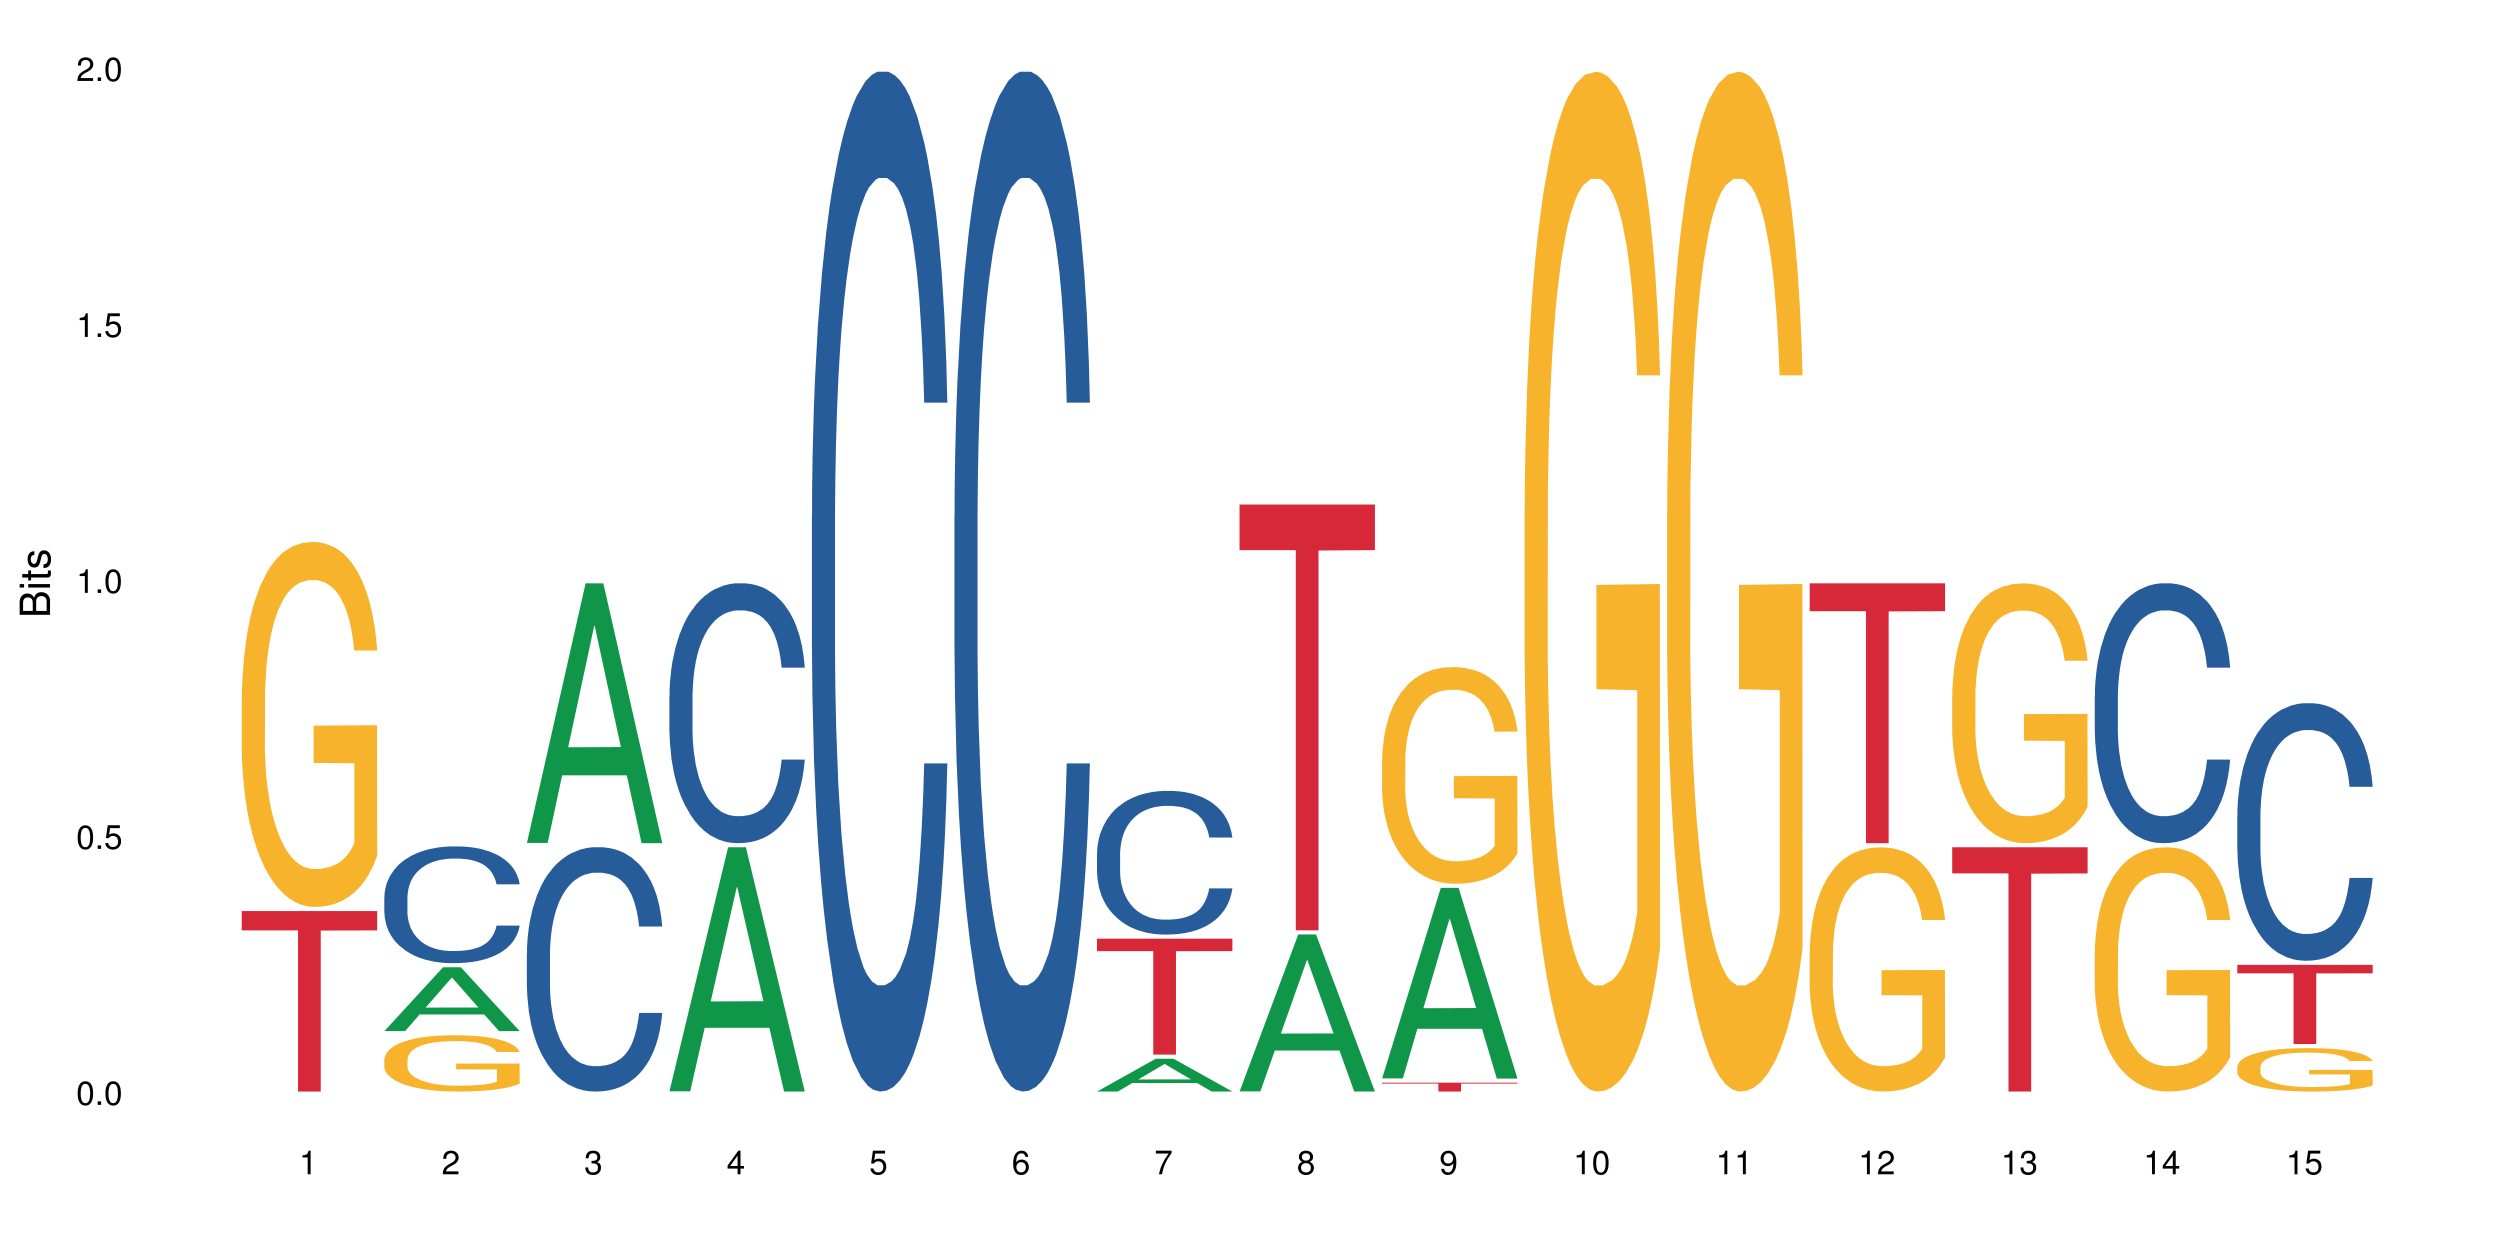 <?xml version="1.0" encoding="UTF-8"?>
<svg xmlns="http://www.w3.org/2000/svg" xmlns:xlink="http://www.w3.org/1999/xlink" width="720pt" height="360pt" viewBox="0 0 720 360" version="1.1">
<defs>
<g>
<symbol overflow="visible" id="glyph0-0">
<path style="stroke:none;" d=""/>
</symbol>
<symbol overflow="visible" id="glyph0-1">
<path style="stroke:none;" d="M 2.641 -6.797 C 2 -6.797 1.422 -6.531 1.078 -6.047 C 0.641 -5.453 0.406 -4.547 0.406 -3.297 C 0.406 -1 1.188 0.219 2.641 0.219 C 4.078 0.219 4.859 -1 4.859 -3.234 C 4.859 -4.562 4.656 -5.438 4.203 -6.047 C 3.844 -6.531 3.281 -6.797 2.641 -6.797 Z M 2.641 -6.047 C 3.547 -6.047 4 -5.125 4 -3.312 C 4 -1.375 3.562 -0.484 2.625 -0.484 C 1.734 -0.484 1.281 -1.422 1.281 -3.281 C 1.281 -5.141 1.734 -6.047 2.641 -6.047 Z M 2.641 -6.047 "/>
</symbol>
<symbol overflow="visible" id="glyph0-2">
<path style="stroke:none;" d="M 1.828 -1 L 0.828 -1 L 0.828 0 L 1.828 0 Z M 1.828 -1 "/>
</symbol>
<symbol overflow="visible" id="glyph0-3">
<path style="stroke:none;" d="M 4.562 -6.797 L 1.062 -6.797 L 0.547 -3.094 L 1.328 -3.094 C 1.719 -3.562 2.047 -3.734 2.578 -3.734 C 3.484 -3.734 4.062 -3.109 4.062 -2.094 C 4.062 -1.125 3.484 -0.531 2.578 -0.531 C 1.828 -0.531 1.375 -0.906 1.188 -1.672 L 0.328 -1.672 C 0.453 -1.109 0.547 -0.844 0.75 -0.594 C 1.125 -0.078 1.828 0.219 2.594 0.219 C 3.969 0.219 4.922 -0.781 4.922 -2.219 C 4.922 -3.562 4.031 -4.484 2.719 -4.484 C 2.25 -4.484 1.859 -4.359 1.469 -4.062 L 1.734 -5.969 L 4.562 -5.969 Z M 4.562 -6.797 "/>
</symbol>
<symbol overflow="visible" id="glyph0-4">
<path style="stroke:none;" d="M 2.484 -4.844 L 2.484 0 L 3.328 0 L 3.328 -6.797 L 2.766 -6.797 C 2.469 -5.75 2.281 -5.609 0.984 -5.453 L 0.984 -4.844 Z M 2.484 -4.844 "/>
</symbol>
<symbol overflow="visible" id="glyph0-5">
<path style="stroke:none;" d="M 4.859 -0.828 L 1.281 -0.828 C 1.359 -1.391 1.672 -1.75 2.5 -2.234 L 3.469 -2.75 C 4.406 -3.266 4.906 -3.969 4.906 -4.812 C 4.906 -5.375 4.672 -5.906 4.266 -6.266 C 3.859 -6.625 3.375 -6.797 2.719 -6.797 C 1.859 -6.797 1.219 -6.5 0.844 -5.922 C 0.609 -5.562 0.5 -5.125 0.484 -4.438 L 1.328 -4.438 C 1.359 -4.906 1.406 -5.188 1.531 -5.406 C 1.75 -5.812 2.188 -6.062 2.703 -6.062 C 3.469 -6.062 4.031 -5.516 4.031 -4.781 C 4.031 -4.25 3.719 -3.797 3.125 -3.438 L 2.234 -2.938 C 0.812 -2.141 0.406 -1.5 0.328 0 L 4.859 0 Z M 4.859 -0.828 "/>
</symbol>
<symbol overflow="visible" id="glyph0-6">
<path style="stroke:none;" d="M 2.125 -3.125 L 2.578 -3.125 C 3.516 -3.125 3.984 -2.703 3.984 -1.891 C 3.984 -1.031 3.469 -0.531 2.578 -0.531 C 1.656 -0.531 1.203 -0.984 1.156 -1.969 L 0.312 -1.969 C 0.344 -1.422 0.438 -1.078 0.609 -0.766 C 0.953 -0.109 1.625 0.219 2.547 0.219 C 3.953 0.219 4.859 -0.609 4.859 -1.906 C 4.859 -2.766 4.516 -3.25 3.703 -3.516 C 4.344 -3.766 4.656 -4.25 4.656 -4.938 C 4.656 -6.109 3.875 -6.797 2.578 -6.797 C 1.203 -6.797 0.484 -6.047 0.453 -4.609 L 1.297 -4.609 C 1.312 -5.016 1.344 -5.25 1.453 -5.453 C 1.641 -5.828 2.062 -6.062 2.594 -6.062 C 3.344 -6.062 3.797 -5.625 3.797 -4.906 C 3.797 -4.422 3.609 -4.141 3.25 -3.984 C 3.016 -3.891 2.719 -3.844 2.125 -3.844 Z M 2.125 -3.125 "/>
</symbol>
<symbol overflow="visible" id="glyph0-7">
<path style="stroke:none;" d="M 3.141 -1.625 L 3.141 0 L 3.984 0 L 3.984 -1.625 L 4.984 -1.625 L 4.984 -2.391 L 3.984 -2.391 L 3.984 -6.797 L 3.359 -6.797 L 0.266 -2.516 L 0.266 -1.625 Z M 3.141 -2.391 L 1 -2.391 L 3.141 -5.359 Z M 3.141 -2.391 "/>
</symbol>
<symbol overflow="visible" id="glyph0-8">
<path style="stroke:none;" d="M 4.781 -5.031 C 4.609 -6.141 3.891 -6.797 2.844 -6.797 C 2.094 -6.797 1.422 -6.438 1.031 -5.828 C 0.609 -5.172 0.406 -4.344 0.406 -3.094 C 0.406 -1.953 0.578 -1.234 0.984 -0.625 C 1.359 -0.078 1.953 0.219 2.703 0.219 C 3.984 0.219 4.922 -0.734 4.922 -2.078 C 4.922 -3.344 4.062 -4.234 2.844 -4.234 C 2.172 -4.234 1.641 -3.969 1.281 -3.469 C 1.281 -5.125 1.828 -6.047 2.797 -6.047 C 3.391 -6.047 3.797 -5.672 3.938 -5.031 Z M 2.734 -3.484 C 3.547 -3.484 4.062 -2.922 4.062 -2 C 4.062 -1.156 3.484 -0.531 2.703 -0.531 C 1.922 -0.531 1.328 -1.188 1.328 -2.047 C 1.328 -2.891 1.906 -3.484 2.734 -3.484 Z M 2.734 -3.484 "/>
</symbol>
<symbol overflow="visible" id="glyph0-9">
<path style="stroke:none;" d="M 4.984 -6.797 L 0.438 -6.797 L 0.438 -5.969 L 4.109 -5.969 C 2.5 -3.656 1.828 -2.234 1.328 0 L 2.219 0 C 2.594 -2.172 3.453 -4.047 4.984 -6.094 Z M 4.984 -6.797 "/>
</symbol>
<symbol overflow="visible" id="glyph0-10">
<path style="stroke:none;" d="M 3.75 -3.578 C 4.453 -4 4.688 -4.344 4.688 -4.984 C 4.688 -6.047 3.844 -6.797 2.641 -6.797 C 1.438 -6.797 0.594 -6.047 0.594 -4.984 C 0.594 -4.359 0.828 -4.016 1.516 -3.578 C 0.734 -3.203 0.359 -2.641 0.359 -1.891 C 0.359 -0.641 1.297 0.219 2.641 0.219 C 3.984 0.219 4.922 -0.641 4.922 -1.875 C 4.922 -2.641 4.531 -3.203 3.75 -3.578 Z M 2.641 -6.047 C 3.359 -6.047 3.812 -5.625 3.812 -4.969 C 3.812 -4.344 3.344 -3.922 2.641 -3.922 C 1.922 -3.922 1.453 -4.344 1.453 -4.984 C 1.453 -5.625 1.922 -6.047 2.641 -6.047 Z M 2.641 -3.203 C 3.484 -3.203 4.062 -2.672 4.062 -1.875 C 4.062 -1.062 3.484 -0.531 2.625 -0.531 C 1.797 -0.531 1.219 -1.078 1.219 -1.875 C 1.219 -2.672 1.797 -3.203 2.641 -3.203 Z M 2.641 -3.203 "/>
</symbol>
<symbol overflow="visible" id="glyph0-11">
<path style="stroke:none;" d="M 0.516 -1.547 C 0.672 -0.438 1.406 0.219 2.438 0.219 C 3.188 0.219 3.859 -0.141 4.266 -0.75 C 4.688 -1.406 4.891 -2.25 4.891 -3.484 C 4.891 -4.625 4.703 -5.359 4.312 -5.953 C 3.938 -6.5 3.344 -6.797 2.594 -6.797 C 1.297 -6.797 0.359 -5.844 0.359 -4.516 C 0.359 -3.25 1.234 -2.344 2.453 -2.344 C 3.094 -2.344 3.562 -2.578 4.016 -3.109 C 4 -1.453 3.469 -0.531 2.5 -0.531 C 1.906 -0.531 1.484 -0.906 1.359 -1.547 Z M 2.578 -6.062 C 3.375 -6.062 3.969 -5.406 3.969 -4.531 C 3.969 -3.688 3.375 -3.094 2.547 -3.094 C 1.734 -3.094 1.234 -3.672 1.234 -4.578 C 1.234 -5.438 1.797 -6.062 2.578 -6.062 Z M 2.578 -6.062 "/>
</symbol>
<symbol overflow="visible" id="glyph1-0">
<path style="stroke:none;" d=""/>
</symbol>
<symbol overflow="visible" id="glyph1-1">
<path style="stroke:none;" d="M 0 -0.953 L 0 -4.891 C 0 -5.719 -0.234 -6.344 -0.734 -6.797 C -1.188 -7.234 -1.812 -7.469 -2.5 -7.469 C -3.547 -7.469 -4.188 -7 -4.625 -5.875 C -4.984 -6.672 -5.641 -7.094 -6.531 -7.094 C -7.156 -7.094 -7.734 -6.859 -8.141 -6.391 C -8.562 -5.938 -8.75 -5.344 -8.75 -4.5 L -8.75 -0.953 Z M -4.984 -2.062 L -7.766 -2.062 L -7.766 -4.219 C -7.766 -4.844 -7.688 -5.203 -7.453 -5.5 C -7.219 -5.812 -6.859 -5.969 -6.375 -5.969 C -5.906 -5.969 -5.531 -5.812 -5.297 -5.5 C -5.062 -5.203 -4.984 -4.844 -4.984 -4.219 Z M -0.984 -2.062 L -4 -2.062 L -4 -4.781 C -4 -5.328 -3.859 -5.688 -3.578 -5.953 C -3.297 -6.219 -2.922 -6.359 -2.484 -6.359 C -2.062 -6.359 -1.688 -6.219 -1.406 -5.953 C -1.109 -5.688 -0.984 -5.328 -0.984 -4.781 Z M -0.984 -2.062 "/>
</symbol>
<symbol overflow="visible" id="glyph1-2">
<path style="stroke:none;" d="M -6.281 -1.797 L -6.281 -0.797 L 0 -0.797 L 0 -1.797 Z M -8.75 -1.797 L -8.75 -0.797 L -7.484 -0.797 L -7.484 -1.797 Z M -8.75 -1.797 "/>
</symbol>
<symbol overflow="visible" id="glyph1-3">
<path style="stroke:none;" d="M -6.281 -3.047 L -6.281 -2.016 L -8.016 -2.016 L -8.016 -1.016 L -6.281 -1.016 L -6.281 -0.172 L -5.469 -0.172 L -5.469 -1.016 L -0.719 -1.016 C -0.078 -1.016 0.281 -1.453 0.281 -2.234 C 0.281 -2.469 0.25 -2.719 0.188 -3.047 L -0.641 -3.047 C -0.609 -2.922 -0.594 -2.766 -0.594 -2.562 C -0.594 -2.141 -0.719 -2.016 -1.156 -2.016 L -5.469 -2.016 L -5.469 -3.047 Z M -6.281 -3.047 "/>
</symbol>
<symbol overflow="visible" id="glyph1-4">
<path style="stroke:none;" d="M -4.531 -5.25 C -5.766 -5.25 -6.469 -4.422 -6.469 -2.969 C -6.469 -1.516 -5.719 -0.562 -4.547 -0.562 C -3.562 -0.562 -3.094 -1.062 -2.734 -2.562 L -2.516 -3.484 C -2.344 -4.188 -2.094 -4.469 -1.625 -4.469 C -1.047 -4.469 -0.641 -3.875 -0.641 -3 C -0.641 -2.453 -0.797 -2 -1.062 -1.75 C -1.25 -1.594 -1.422 -1.531 -1.875 -1.469 L -1.875 -0.406 C -0.422 -0.453 0.281 -1.266 0.281 -2.922 C 0.281 -4.5 -0.5 -5.516 -1.719 -5.516 C -2.656 -5.516 -3.172 -4.984 -3.469 -3.734 L -3.703 -2.766 C -3.891 -1.953 -4.156 -1.609 -4.594 -1.609 C -5.172 -1.609 -5.547 -2.125 -5.547 -2.938 C -5.547 -3.75 -5.203 -4.172 -4.531 -4.203 Z M -4.531 -5.25 "/>
</symbol>
</g>
</defs>
<g id="surface5803">
<rect x="0" y="0" width="720" height="360" style="fill:rgb(100%,100%,100%);fill-opacity:1;stroke:none;"/>
<path style=" stroke:none;fill-rule:nonzero;fill:rgb(96.863%,70.196%,16.863%);fill-opacity:1;" d="M 69.629 201.094 L 69.676 201 L 69.676 199.078 L 69.867 194.758 L 70.344 188.805 L 70.961 183.906 L 71.625 180.066 L 72.055 178.051 L 72.77 175.168 L 73.387 173.055 L 74.957 168.734 L 76.953 164.703 L 78.047 162.973 L 79.285 161.34 L 81.043 159.516 L 81.852 158.844 L 84.324 157.309 L 87.133 156.348 L 90.223 156.059 L 91.648 156.156 L 93.598 156.539 L 96.262 157.598 L 97.785 158.555 L 98.973 159.516 L 100.211 160.766 L 101.73 162.688 L 103.16 164.988 L 104.301 167.293 L 105.441 170.176 L 106.391 173.25 L 107.199 176.609 L 107.914 180.641 L 108.344 184.004 L 108.629 187.363 L 102.016 187.363 L 101.637 184.004 L 101.207 181.41 L 100.496 178.242 L 99.781 175.938 L 99.066 174.113 L 97.738 171.617 L 96.594 170.078 L 95.168 168.734 L 93.789 167.871 L 92.219 167.293 L 91.27 167.102 L 88.746 167.102 L 86.465 167.773 L 85.133 168.543 L 84.184 169.312 L 82.852 170.75 L 82.043 171.902 L 81.566 172.672 L 80.141 175.648 L 79.188 178.336 L 78.664 180.16 L 78 183.043 L 77.523 185.637 L 77 189.477 L 76.715 192.355 L 76.336 198.887 L 76.289 216.172 L 76.43 219.82 L 76.715 223.758 L 77.098 227.215 L 77.668 230.863 L 78.238 233.648 L 79.234 237.395 L 80.094 239.891 L 80.758 241.523 L 82.043 244.113 L 82.566 244.98 L 83.801 246.707 L 85.086 248.051 L 86.656 249.203 L 87.844 249.781 L 89.746 250.262 L 92.172 250.262 L 95.027 249.684 L 96.832 248.914 L 98.07 248.148 L 98.879 247.477 L 99.875 246.418 L 100.59 245.461 L 101.258 244.402 L 102.062 242.77 L 102.062 219.82 L 90.316 219.723 L 90.316 208.969 L 108.578 208.875 L 108.629 246.418 L 107.629 249.012 L 106.391 251.508 L 105.203 253.43 L 103.965 255.062 L 102.207 256.887 L 100.781 258.039 L 98.594 259.383 L 96.594 260.246 L 94.504 260.824 L 92.648 261.109 L 90.461 261.207 L 88.512 261.016 L 86.418 260.438 L 84.754 259.672 L 83.23 258.711 L 81.711 257.461 L 79.809 255.445 L 78.57 253.812 L 77.285 251.797 L 76.004 249.395 L 74.859 246.805 L 74.102 244.785 L 73.34 242.48 L 72.531 239.602 L 71.77 236.336 L 71.199 233.359 L 70.676 230 L 70.297 226.832 L 69.914 222.508 L 69.723 219.051 L 69.629 216.074 Z M 69.629 201.094 "/>
<path style=" stroke:none;fill-rule:nonzero;fill:rgb(83.922%,15.686%,22.353%);fill-opacity:1;" d="M 69.629 262.387 L 108.629 262.387 L 108.629 267.953 L 92.375 268 L 92.375 314.371 L 85.836 314.371 L 85.836 268.051 L 85.742 267.953 L 69.629 267.953 Z M 69.629 262.387 "/>
<path style=" stroke:none;fill-rule:nonzero;fill:rgb(6.275%,58.824%,28.235%);fill-opacity:1;" d="M 110.68 296.953 L 110.723 296.938 L 127.598 278.574 L 132.719 278.574 L 149.68 296.969 L 143.719 296.969 L 139.469 292.168 L 120.848 292.168 L 116.68 296.953 L 110.68 296.953 L 122.637 290.184 L 137.762 290.164 L 130.223 281.582 L 130.137 281.562 L 130.055 281.613 L 122.598 290.164 L 122.637 290.184 Z M 110.68 296.953 "/>
<path style=" stroke:none;fill-rule:nonzero;fill:rgb(14.51%,36.078%,60%);fill-opacity:1;" d="M 110.68 258.402 L 110.727 258.371 L 110.727 257.637 L 110.871 256.469 L 111.203 254.992 L 111.535 253.977 L 112.391 252.164 L 113.582 250.414 L 114.816 249.062 L 115.723 248.262 L 116.531 247.648 L 118.383 246.512 L 119.574 245.926 L 120.859 245.402 L 122.426 244.883 L 123.57 244.574 L 126.137 244.082 L 128.039 243.867 L 129.512 243.773 L 132.699 243.773 L 134.602 243.898 L 135.98 244.051 L 137.504 244.297 L 138.789 244.574 L 141.023 245.25 L 143.02 246.109 L 143.922 246.602 L 145.352 247.555 L 146.445 248.477 L 147.207 249.277 L 148.062 250.414 L 148.82 251.797 L 149.395 253.363 L 149.68 254.684 L 143.02 254.684 L 142.688 253.457 L 142.305 252.504 L 141.594 251.242 L 140.879 250.352 L 139.883 249.461 L 138.977 248.875 L 137.742 248.293 L 136.648 247.922 L 135.504 247.648 L 134.41 247.461 L 132.32 247.277 L 129.895 247.277 L 128.988 247.34 L 127.137 247.586 L 126.137 247.801 L 124.711 248.23 L 123.711 248.629 L 122.523 249.246 L 121.715 249.77 L 120.715 250.566 L 120 251.273 L 119.191 252.289 L 118.719 253.055 L 118.289 253.918 L 117.91 254.93 L 117.625 256.008 L 117.434 257.145 L 117.34 258.25 L 117.34 263.012 L 117.434 264.121 L 117.672 265.41 L 118.289 267.285 L 119.191 268.914 L 120.238 270.203 L 121.238 271.125 L 121.809 271.555 L 122.57 272.047 L 123.758 272.664 L 125.473 273.277 L 126.469 273.523 L 127.992 273.77 L 129.562 273.891 L 131.652 273.891 L 133.508 273.77 L 134.746 273.617 L 136.027 273.371 L 137.789 272.848 L 138.883 272.355 L 139.832 271.773 L 140.547 271.188 L 141.023 270.695 L 141.734 269.742 L 142.305 268.699 L 142.734 267.621 L 143.02 266.578 L 149.68 266.578 L 149.395 267.809 L 148.965 269.004 L 148.535 269.898 L 147.871 270.973 L 147.109 271.926 L 146.016 273 L 145.113 273.707 L 143.922 274.477 L 142.828 275.059 L 141.641 275.582 L 139.883 276.195 L 138.738 276.504 L 137.504 276.781 L 136.027 277.027 L 134.176 277.242 L 132.176 277.363 L 130.32 277.395 L 128.324 277.336 L 126.852 277.211 L 124.898 276.934 L 122.473 276.383 L 120.715 275.797 L 119.336 275.215 L 118.148 274.598 L 116.816 273.77 L 115.102 272.418 L 114.059 271.371 L 113.344 270.512 L 112.535 269.312 L 111.965 268.238 L 111.297 266.516 L 110.824 264.336 L 110.68 262.645 Z M 110.68 258.402 "/>
<path style=" stroke:none;fill-rule:nonzero;fill:rgb(96.863%,70.196%,16.863%);fill-opacity:1;" d="M 110.68 305.098 L 110.727 305.082 L 110.727 304.785 L 110.918 304.121 L 111.395 303.203 L 112.012 302.445 L 112.676 301.852 L 113.105 301.543 L 113.82 301.098 L 114.438 300.773 L 116.008 300.105 L 118.004 299.484 L 119.098 299.215 L 120.336 298.965 L 122.094 298.684 L 122.902 298.578 L 125.375 298.344 L 128.18 298.195 L 131.273 298.148 L 132.699 298.164 L 134.648 298.223 L 137.312 298.387 L 138.836 298.535 L 140.023 298.684 L 141.262 298.875 L 142.781 299.172 L 144.207 299.527 L 145.352 299.883 L 146.492 300.328 L 147.441 300.801 L 148.25 301.32 L 148.965 301.941 L 149.395 302.461 L 149.68 302.98 L 143.066 302.98 L 142.688 302.461 L 142.258 302.062 L 141.547 301.57 L 140.832 301.215 L 140.117 300.934 L 138.789 300.551 L 137.645 300.312 L 136.219 300.105 L 134.84 299.973 L 133.27 299.883 L 132.32 299.855 L 129.797 299.855 L 127.516 299.957 L 126.184 300.074 L 125.234 300.195 L 123.902 300.418 L 123.094 300.594 L 122.617 300.711 L 121.191 301.172 L 120.238 301.586 L 119.715 301.867 L 119.051 302.312 L 118.574 302.711 L 118.051 303.305 L 117.766 303.75 L 117.387 304.758 L 117.34 307.422 L 117.48 307.984 L 117.766 308.594 L 118.148 309.125 L 118.719 309.691 L 119.289 310.121 L 120.285 310.695 L 121.145 311.082 L 121.809 311.332 L 123.094 311.734 L 123.617 311.867 L 124.852 312.133 L 126.137 312.34 L 127.707 312.52 L 128.895 312.609 L 130.797 312.684 L 133.223 312.684 L 136.078 312.594 L 137.883 312.473 L 139.121 312.355 L 139.93 312.254 L 140.926 312.09 L 141.641 311.941 L 142.305 311.777 L 143.113 311.527 L 143.113 307.984 L 131.367 307.973 L 131.367 306.312 L 149.629 306.297 L 149.68 312.09 L 148.68 312.488 L 147.441 312.875 L 146.254 313.172 L 145.016 313.422 L 143.258 313.703 L 141.832 313.883 L 139.645 314.09 L 137.645 314.223 L 135.555 314.312 L 133.699 314.355 L 131.512 314.371 L 129.562 314.34 L 127.469 314.254 L 125.805 314.133 L 124.281 313.984 L 122.762 313.793 L 120.859 313.48 L 119.621 313.23 L 118.336 312.918 L 117.055 312.547 L 115.91 312.148 L 115.152 311.836 L 114.391 311.48 L 113.582 311.039 L 112.82 310.535 L 112.25 310.074 L 111.727 309.555 L 111.348 309.066 L 110.965 308.402 L 110.773 307.867 L 110.68 307.41 Z M 110.68 305.098 "/>
<path style=" stroke:none;fill-rule:nonzero;fill:rgb(6.275%,58.824%,28.235%);fill-opacity:1;" d="M 151.73 242.766 L 151.773 242.695 L 168.648 168.008 L 173.77 168.008 L 190.73 242.836 L 184.77 242.836 L 180.52 223.305 L 161.898 223.305 L 157.73 242.766 L 151.73 242.766 L 163.688 215.223 L 178.812 215.152 L 171.27 180.234 L 171.188 180.164 L 171.105 180.375 L 163.648 215.152 L 163.688 215.223 Z M 151.73 242.766 "/>
<path style=" stroke:none;fill-rule:nonzero;fill:rgb(14.51%,36.078%,60%);fill-opacity:1;" d="M 151.73 274.625 L 151.777 274.562 L 151.777 273.02 L 151.922 270.574 L 152.254 267.488 L 152.586 265.367 L 153.441 261.57 L 154.633 257.906 L 155.867 255.078 L 156.773 253.406 L 157.582 252.117 L 159.434 249.738 L 160.625 248.516 L 161.91 247.422 L 163.477 246.332 L 164.617 245.688 L 167.188 244.656 L 169.09 244.207 L 170.562 244.016 L 173.75 244.016 L 175.652 244.273 L 177.031 244.594 L 178.555 245.109 L 179.84 245.688 L 182.074 247.102 L 184.07 248.902 L 184.973 249.93 L 186.402 251.926 L 187.496 253.855 L 188.254 255.527 L 189.113 257.906 L 189.871 260.801 L 190.445 264.078 L 190.73 266.844 L 184.07 266.844 L 183.738 264.273 L 183.355 262.277 L 182.645 259.641 L 181.93 257.777 L 180.934 255.914 L 180.027 254.691 L 178.793 253.469 L 177.699 252.695 L 176.555 252.117 L 175.461 251.73 L 173.371 251.348 L 170.945 251.348 L 170.039 251.477 L 168.188 251.988 L 167.188 252.441 L 165.762 253.34 L 164.762 254.176 L 163.574 255.461 L 162.766 256.555 L 161.766 258.227 L 161.051 259.707 L 160.242 261.828 L 159.77 263.438 L 159.34 265.238 L 158.961 267.359 L 158.676 269.609 L 158.484 271.988 L 158.391 274.305 L 158.391 284.273 L 158.484 286.59 L 158.723 289.289 L 159.34 293.211 L 160.242 296.621 L 161.289 299.32 L 162.289 301.25 L 162.859 302.152 L 163.621 303.18 L 164.809 304.469 L 166.52 305.754 L 167.52 306.266 L 169.043 306.781 L 170.613 307.039 L 172.703 307.039 L 174.559 306.781 L 175.797 306.461 L 177.078 305.945 L 178.84 304.852 L 179.934 303.824 L 180.883 302.602 L 181.598 301.379 L 182.074 300.352 L 182.785 298.355 L 183.355 296.172 L 183.785 293.922 L 184.07 291.734 L 190.73 291.734 L 190.445 294.305 L 190.016 296.812 L 189.586 298.68 L 188.922 300.93 L 188.16 302.922 L 187.066 305.176 L 186.164 306.652 L 184.973 308.262 L 183.879 309.484 L 182.691 310.578 L 180.934 311.863 L 179.789 312.504 L 178.555 313.086 L 177.078 313.598 L 175.227 314.051 L 173.227 314.305 L 171.371 314.371 L 169.375 314.242 L 167.902 313.984 L 165.949 313.406 L 163.523 312.25 L 161.766 311.027 L 160.387 309.805 L 159.199 308.52 L 157.867 306.781 L 156.152 303.953 L 155.105 301.766 L 154.395 299.965 L 153.586 297.457 L 153.016 295.207 L 152.348 291.605 L 151.875 287.039 L 151.73 283.5 Z M 151.73 274.625 "/>
<path style=" stroke:none;fill-rule:nonzero;fill:rgb(6.275%,58.824%,28.235%);fill-opacity:1;" d="M 192.781 314.305 L 192.824 314.238 L 209.695 244.016 L 214.82 244.016 L 231.781 314.371 L 225.82 314.371 L 221.57 296.004 L 202.949 296.004 L 198.781 314.305 L 192.781 314.305 L 204.738 288.41 L 219.863 288.344 L 212.32 255.508 L 212.238 255.445 L 212.156 255.641 L 204.699 288.344 L 204.738 288.41 Z M 192.781 314.305 "/>
<path style=" stroke:none;fill-rule:nonzero;fill:rgb(14.51%,36.078%,60%);fill-opacity:1;" d="M 192.781 200.566 L 192.828 200.496 L 192.828 198.855 L 192.973 196.258 L 193.305 192.973 L 193.637 190.715 L 194.492 186.68 L 195.684 182.781 L 196.918 179.773 L 197.824 177.996 L 198.633 176.629 L 200.484 174.098 L 201.676 172.797 L 202.957 171.633 L 204.527 170.473 L 205.668 169.789 L 208.238 168.691 L 210.141 168.215 L 211.613 168.008 L 214.801 168.008 L 216.703 168.281 L 218.082 168.625 L 219.605 169.172 L 220.887 169.789 L 223.125 171.293 L 225.121 173.207 L 226.023 174.301 L 227.453 176.422 L 228.547 178.473 L 229.305 180.254 L 230.164 182.781 L 230.922 185.859 L 231.496 189.348 L 231.781 192.289 L 225.121 192.289 L 224.789 189.555 L 224.406 187.434 L 223.695 184.629 L 222.98 182.645 L 221.984 180.664 L 221.078 179.363 L 219.844 178.062 L 218.75 177.242 L 217.605 176.629 L 216.512 176.215 L 214.422 175.805 L 211.996 175.805 L 211.09 175.941 L 209.238 176.488 L 208.238 176.969 L 206.812 177.926 L 205.812 178.816 L 204.625 180.184 L 203.816 181.348 L 202.816 183.125 L 202.102 184.699 L 201.293 186.953 L 200.82 188.664 L 200.391 190.578 L 200.012 192.836 L 199.727 195.23 L 199.535 197.762 L 199.441 200.223 L 199.441 210.824 L 199.535 213.289 L 199.773 216.16 L 200.391 220.332 L 201.293 223.957 L 202.34 226.832 L 203.34 228.883 L 203.91 229.84 L 204.672 230.934 L 205.859 232.301 L 207.57 233.672 L 208.57 234.219 L 210.094 234.766 L 211.664 235.039 L 213.754 235.039 L 215.609 234.766 L 216.848 234.422 L 218.129 233.875 L 219.891 232.711 L 220.984 231.617 L 221.934 230.32 L 222.648 229.02 L 223.125 227.926 L 223.836 225.805 L 224.406 223.48 L 224.836 221.086 L 225.121 218.758 L 231.781 218.758 L 231.496 221.496 L 231.066 224.164 L 230.637 226.148 L 229.973 228.539 L 229.211 230.66 L 228.117 233.055 L 227.215 234.629 L 226.023 236.336 L 224.93 237.637 L 223.742 238.801 L 221.984 240.168 L 220.84 240.852 L 219.605 241.469 L 218.129 242.016 L 216.277 242.492 L 214.277 242.766 L 212.422 242.836 L 210.426 242.699 L 208.953 242.426 L 207 241.809 L 204.574 240.578 L 202.816 239.277 L 201.438 237.98 L 200.25 236.613 L 198.918 234.766 L 197.203 231.754 L 196.156 229.43 L 195.445 227.516 L 194.637 224.848 L 194.066 222.453 L 193.398 218.621 L 192.926 213.766 L 192.781 210.004 Z M 192.781 200.566 "/>
<path style=" stroke:none;fill-rule:nonzero;fill:rgb(14.51%,36.078%,60%);fill-opacity:1;" d="M 233.832 148.457 L 233.879 148.188 L 233.879 141.742 L 234.023 131.543 L 234.355 118.656 L 234.688 109.797 L 235.543 93.957 L 236.734 78.652 L 237.969 66.84 L 238.875 59.859 L 239.684 54.492 L 241.535 44.559 L 242.727 39.457 L 244.008 34.891 L 245.578 30.328 L 246.719 27.645 L 249.289 23.348 L 251.191 21.469 L 252.664 20.664 L 255.852 20.664 L 257.754 21.738 L 259.133 23.078 L 260.656 25.227 L 261.938 27.645 L 264.176 33.551 L 266.172 41.066 L 267.074 45.363 L 268.504 53.684 L 269.598 61.738 L 270.355 68.719 L 271.215 78.652 L 271.973 90.734 L 272.543 104.426 L 272.832 115.969 L 266.172 115.969 L 265.84 105.23 L 265.457 96.91 L 264.746 85.902 L 264.031 78.117 L 263.031 70.332 L 262.129 65.23 L 260.895 60.129 L 259.801 56.906 L 258.656 54.492 L 257.562 52.879 L 255.473 51.27 L 253.047 51.27 L 252.141 51.805 L 250.289 53.953 L 249.289 55.832 L 247.863 59.59 L 246.863 63.082 L 245.676 68.449 L 244.867 73.016 L 243.867 79.996 L 243.152 86.172 L 242.344 95.031 L 241.871 101.742 L 241.441 109.258 L 241.062 118.117 L 240.777 127.516 L 240.586 137.449 L 240.492 147.113 L 240.492 188.727 L 240.586 198.391 L 240.824 209.668 L 241.441 226.043 L 242.344 240.273 L 243.391 251.547 L 244.391 259.602 L 244.961 263.359 L 245.723 267.656 L 246.91 273.027 L 248.621 278.395 L 249.621 280.543 L 251.145 282.691 L 252.711 283.766 L 254.805 283.766 L 256.66 282.691 L 257.898 281.348 L 259.18 279.199 L 260.941 274.637 L 262.035 270.34 L 262.984 265.242 L 263.699 260.141 L 264.176 255.844 L 264.887 247.52 L 265.457 238.395 L 265.887 228.996 L 266.172 219.867 L 272.832 219.867 L 272.543 230.609 L 272.117 241.078 L 271.688 248.863 L 271.023 258.262 L 270.262 266.582 L 269.168 275.98 L 268.266 282.152 L 267.074 288.867 L 265.98 293.969 L 264.793 298.531 L 263.031 303.898 L 261.891 306.586 L 260.656 309 L 259.18 311.148 L 257.324 313.027 L 255.328 314.102 L 253.473 314.371 L 251.477 313.832 L 250.004 312.762 L 248.051 310.344 L 245.625 305.512 L 243.867 300.41 L 242.488 295.309 L 241.297 289.941 L 239.969 282.691 L 238.254 270.879 L 237.207 261.75 L 236.496 254.234 L 235.688 243.762 L 235.117 234.367 L 234.449 219.332 L 233.977 200.27 L 233.832 185.504 Z M 233.832 148.457 "/>
<path style=" stroke:none;fill-rule:nonzero;fill:rgb(14.51%,36.078%,60%);fill-opacity:1;" d="M 274.883 148.457 L 274.93 148.188 L 274.93 141.742 L 275.074 131.543 L 275.406 118.656 L 275.738 109.797 L 276.594 93.957 L 277.785 78.652 L 279.02 66.84 L 279.926 59.859 L 280.734 54.492 L 282.586 44.559 L 283.777 39.457 L 285.059 34.891 L 286.629 30.328 L 287.77 27.645 L 290.34 23.348 L 292.242 21.469 L 293.715 20.664 L 296.902 20.664 L 298.805 21.738 L 300.184 23.078 L 301.707 25.227 L 302.988 27.645 L 305.227 33.551 L 307.223 41.066 L 308.125 45.363 L 309.555 53.684 L 310.648 61.738 L 311.406 68.719 L 312.266 78.652 L 313.023 90.734 L 313.594 104.426 L 313.883 115.969 L 307.223 115.969 L 306.891 105.23 L 306.508 96.91 L 305.797 85.902 L 305.082 78.117 L 304.082 70.332 L 303.18 65.23 L 301.945 60.129 L 300.852 56.906 L 299.707 54.492 L 298.613 52.879 L 296.523 51.27 L 294.098 51.27 L 293.191 51.805 L 291.34 53.953 L 290.34 55.832 L 288.914 59.59 L 287.914 63.082 L 286.727 68.449 L 285.918 73.016 L 284.918 79.996 L 284.203 86.172 L 283.395 95.031 L 282.922 101.742 L 282.492 109.258 L 282.113 118.117 L 281.828 127.516 L 281.637 137.449 L 281.539 147.113 L 281.539 188.727 L 281.637 198.391 L 281.875 209.668 L 282.492 226.043 L 283.395 240.273 L 284.441 251.547 L 285.441 259.602 L 286.012 263.359 L 286.773 267.656 L 287.961 273.027 L 289.672 278.395 L 290.672 280.543 L 292.195 282.691 L 293.762 283.766 L 295.855 283.766 L 297.711 282.691 L 298.949 281.348 L 300.23 279.199 L 301.992 274.637 L 303.086 270.34 L 304.035 265.242 L 304.75 260.141 L 305.227 255.844 L 305.938 247.52 L 306.508 238.395 L 306.938 228.996 L 307.223 219.867 L 313.883 219.867 L 313.594 230.609 L 313.168 241.078 L 312.738 248.863 L 312.074 258.262 L 311.312 266.582 L 310.219 275.98 L 309.316 282.152 L 308.125 288.867 L 307.031 293.969 L 305.844 298.531 L 304.082 303.898 L 302.941 306.586 L 301.707 309 L 300.23 311.148 L 298.375 313.027 L 296.379 314.102 L 294.523 314.371 L 292.527 313.832 L 291.051 312.762 L 289.102 310.344 L 286.676 305.512 L 284.918 300.41 L 283.539 295.309 L 282.348 289.941 L 281.02 282.691 L 279.305 270.879 L 278.258 261.75 L 277.547 254.234 L 276.738 243.762 L 276.168 234.367 L 275.5 219.332 L 275.027 200.27 L 274.883 185.504 Z M 274.883 148.457 "/>
<path style=" stroke:none;fill-rule:nonzero;fill:rgb(6.275%,58.824%,28.235%);fill-opacity:1;" d="M 315.934 314.363 L 315.977 314.352 L 332.848 304.914 L 337.973 304.914 L 354.93 314.371 L 348.973 314.371 L 344.723 311.902 L 326.102 311.902 L 321.934 314.363 L 315.934 314.363 L 327.891 310.879 L 343.016 310.871 L 335.473 306.457 L 335.391 306.449 L 335.309 306.477 L 327.848 310.871 L 327.891 310.879 Z M 315.934 314.363 "/>
<path style=" stroke:none;fill-rule:nonzero;fill:rgb(14.51%,36.078%,60%);fill-opacity:1;" d="M 315.934 245.797 L 315.98 245.758 L 315.98 244.852 L 316.125 243.414 L 316.457 241.598 L 316.789 240.352 L 317.645 238.117 L 318.836 235.965 L 320.07 234.301 L 320.977 233.316 L 321.781 232.559 L 323.637 231.16 L 324.828 230.441 L 326.109 229.801 L 327.68 229.156 L 328.82 228.777 L 331.391 228.176 L 333.293 227.91 L 334.766 227.797 L 337.953 227.797 L 339.855 227.945 L 341.234 228.137 L 342.758 228.438 L 344.039 228.777 L 346.277 229.609 L 348.273 230.668 L 349.176 231.273 L 350.605 232.445 L 351.699 233.582 L 352.457 234.562 L 353.316 235.965 L 354.074 237.664 L 354.645 239.594 L 354.93 241.219 L 348.273 241.219 L 347.941 239.707 L 347.559 238.535 L 346.848 236.984 L 346.133 235.887 L 345.133 234.793 L 344.23 234.074 L 342.996 233.355 L 341.902 232.902 L 340.758 232.559 L 339.664 232.332 L 337.574 232.105 L 335.148 232.105 L 334.242 232.184 L 332.391 232.484 L 331.391 232.75 L 329.965 233.277 L 328.965 233.77 L 327.777 234.527 L 326.969 235.168 L 325.969 236.152 L 325.254 237.023 L 324.445 238.27 L 323.973 239.215 L 323.543 240.273 L 323.164 241.523 L 322.879 242.844 L 322.688 244.246 L 322.59 245.605 L 322.59 251.469 L 322.688 252.828 L 322.926 254.418 L 323.543 256.723 L 324.445 258.727 L 325.492 260.316 L 326.492 261.449 L 327.062 261.98 L 327.824 262.586 L 329.012 263.34 L 330.723 264.098 L 331.723 264.398 L 333.246 264.703 L 334.812 264.852 L 336.906 264.852 L 338.762 264.703 L 340 264.512 L 341.281 264.211 L 343.043 263.566 L 344.137 262.961 L 345.086 262.242 L 345.801 261.527 L 346.277 260.922 L 346.988 259.75 L 347.559 258.461 L 347.988 257.141 L 348.273 255.852 L 354.93 255.852 L 354.645 257.367 L 354.219 258.84 L 353.789 259.938 L 353.125 261.262 L 352.363 262.434 L 351.27 263.758 L 350.367 264.625 L 349.176 265.57 L 348.082 266.289 L 346.895 266.934 L 345.133 267.688 L 343.992 268.066 L 342.758 268.406 L 341.281 268.711 L 339.426 268.977 L 337.43 269.125 L 335.574 269.164 L 333.578 269.09 L 332.102 268.938 L 330.152 268.598 L 327.727 267.914 L 325.969 267.199 L 324.59 266.48 L 323.398 265.723 L 322.07 264.703 L 320.355 263.039 L 319.309 261.754 L 318.598 260.695 L 317.789 259.219 L 317.219 257.895 L 316.551 255.777 L 316.074 253.094 L 315.934 251.012 Z M 315.934 245.797 "/>
<path style=" stroke:none;fill-rule:nonzero;fill:rgb(83.922%,15.686%,22.353%);fill-opacity:1;" d="M 315.934 270.344 L 354.93 270.344 L 354.93 273.918 L 338.68 273.949 L 338.68 303.734 L 332.141 303.734 L 332.141 273.98 L 332.043 273.918 L 315.934 273.918 Z M 315.934 270.344 "/>
<path style=" stroke:none;fill-rule:nonzero;fill:rgb(6.275%,58.824%,28.235%);fill-opacity:1;" d="M 356.984 314.328 L 357.027 314.285 L 373.898 269.121 L 379.023 269.121 L 395.98 314.371 L 390.023 314.371 L 385.773 302.559 L 367.148 302.559 L 362.984 314.328 L 356.984 314.328 L 368.941 297.672 L 384.066 297.629 L 376.523 276.512 L 376.441 276.469 L 376.359 276.598 L 368.898 297.629 L 368.941 297.672 Z M 356.984 314.328 "/>
<path style=" stroke:none;fill-rule:nonzero;fill:rgb(83.922%,15.686%,22.353%);fill-opacity:1;" d="M 356.984 145.305 L 395.98 145.305 L 395.98 158.434 L 379.73 158.547 L 379.73 267.941 L 373.191 267.941 L 373.191 158.66 L 373.094 158.434 L 356.984 158.434 Z M 356.984 145.305 "/>
<path style=" stroke:none;fill-rule:nonzero;fill:rgb(6.275%,58.824%,28.235%);fill-opacity:1;" d="M 398.035 310.578 L 398.078 310.527 L 414.949 255.707 L 420.074 255.707 L 437.031 310.629 L 431.074 310.629 L 426.824 296.293 L 408.199 296.293 L 404.035 310.578 L 398.035 310.578 L 409.992 290.363 L 425.117 290.312 L 417.574 264.68 L 417.492 264.629 L 417.41 264.781 L 409.949 290.312 L 409.992 290.363 Z M 398.035 310.578 "/>
<path style=" stroke:none;fill-rule:nonzero;fill:rgb(96.863%,70.196%,16.863%);fill-opacity:1;" d="M 398.035 218.852 L 398.082 218.793 L 398.082 217.652 L 398.273 215.09 L 398.75 211.555 L 399.367 208.648 L 400.031 206.367 L 400.461 205.172 L 401.172 203.461 L 401.793 202.207 L 403.363 199.645 L 405.359 197.25 L 406.453 196.223 L 407.688 195.254 L 409.449 194.172 L 410.258 193.773 L 412.73 192.863 L 415.535 192.293 L 418.629 192.121 L 420.055 192.18 L 422.004 192.406 L 424.668 193.031 L 426.191 193.602 L 427.379 194.172 L 428.613 194.914 L 430.137 196.055 L 431.562 197.422 L 432.707 198.789 L 433.848 200.5 L 434.797 202.324 L 435.605 204.316 L 436.32 206.711 L 436.746 208.707 L 437.031 210.699 L 430.422 210.699 L 430.043 208.707 L 429.613 207.168 L 428.902 205.285 L 428.188 203.918 L 427.473 202.836 L 426.141 201.355 L 425 200.441 L 423.574 199.645 L 422.195 199.133 L 420.625 198.789 L 419.676 198.676 L 417.152 198.676 L 414.871 199.074 L 413.539 199.531 L 412.586 199.984 L 411.258 200.84 L 410.449 201.523 L 409.973 201.98 L 408.547 203.746 L 407.594 205.344 L 407.07 206.426 L 406.406 208.137 L 405.93 209.676 L 405.406 211.953 L 405.121 213.664 L 404.742 217.539 L 404.691 227.797 L 404.836 229.965 L 405.121 232.301 L 405.5 234.352 L 406.07 236.516 L 406.645 238.168 L 407.641 240.391 L 408.496 241.875 L 409.164 242.844 L 410.449 244.383 L 410.973 244.895 L 412.207 245.922 L 413.492 246.719 L 415.062 247.402 L 416.25 247.746 L 418.152 248.027 L 420.578 248.027 L 423.43 247.688 L 425.238 247.23 L 426.477 246.777 L 427.285 246.375 L 428.281 245.75 L 428.996 245.18 L 429.66 244.555 L 430.469 243.582 L 430.469 229.965 L 418.723 229.906 L 418.723 223.523 L 436.984 223.465 L 437.031 245.75 L 436.035 247.289 L 434.797 248.77 L 433.609 249.91 L 432.371 250.879 L 430.613 251.961 L 429.188 252.645 L 427 253.445 L 425 253.957 L 422.906 254.297 L 421.055 254.469 L 418.867 254.527 L 416.914 254.414 L 414.824 254.07 L 413.16 253.613 L 411.637 253.043 L 410.113 252.305 L 408.211 251.105 L 406.977 250.137 L 405.691 248.941 L 404.406 247.516 L 403.266 245.977 L 402.504 244.781 L 401.746 243.414 L 400.938 241.703 L 400.176 239.766 L 399.605 238 L 399.082 236.004 L 398.699 234.125 L 398.32 231.559 L 398.129 229.508 L 398.035 227.742 Z M 398.035 218.852 "/>
<path style=" stroke:none;fill-rule:nonzero;fill:rgb(83.922%,15.686%,22.353%);fill-opacity:1;" d="M 398.035 311.809 L 437.031 311.809 L 437.031 312.086 L 420.781 312.086 L 420.781 314.371 L 414.242 314.371 L 414.242 312.09 L 414.145 312.086 L 398.035 312.086 Z M 398.035 311.809 "/>
<path style=" stroke:none;fill-rule:nonzero;fill:rgb(96.863%,70.196%,16.863%);fill-opacity:1;" d="M 439.086 146.461 L 439.133 146.191 L 439.133 140.828 L 439.324 128.758 L 439.801 112.129 L 440.418 98.449 L 441.082 87.719 L 441.512 82.086 L 442.223 74.039 L 442.844 68.141 L 444.41 56.07 L 446.41 44.805 L 447.504 39.977 L 448.738 35.414 L 450.5 30.32 L 451.309 28.441 L 453.781 24.148 L 456.586 21.469 L 459.68 20.664 L 461.105 20.93 L 463.055 22.004 L 465.719 24.953 L 467.242 27.637 L 468.43 30.32 L 469.664 33.805 L 471.188 39.172 L 472.613 45.609 L 473.754 52.047 L 474.898 60.094 L 475.848 68.676 L 476.656 78.062 L 477.371 89.328 L 477.797 98.715 L 478.082 108.105 L 471.473 108.105 L 471.094 98.715 L 470.664 91.477 L 469.949 82.625 L 469.238 76.188 L 468.523 71.09 L 467.191 64.117 L 466.051 59.824 L 464.625 56.07 L 463.246 53.656 L 461.676 52.047 L 460.727 51.508 L 458.203 51.508 L 455.922 53.387 L 454.59 55.531 L 453.637 57.68 L 452.309 61.703 L 451.5 64.922 L 451.023 67.066 L 449.598 75.383 L 448.645 82.891 L 448.121 87.988 L 447.457 96.035 L 446.98 103.277 L 446.457 114.004 L 446.172 122.051 L 445.793 140.293 L 445.742 188.574 L 445.887 198.766 L 446.172 209.762 L 446.551 219.418 L 447.121 229.609 L 447.695 237.391 L 448.691 247.852 L 449.547 254.824 L 450.215 259.383 L 451.5 266.625 L 452.02 269.039 L 453.258 273.867 L 454.543 277.625 L 456.113 280.844 L 457.301 282.453 L 459.203 283.793 L 461.629 283.793 L 464.48 282.184 L 466.289 280.039 L 467.527 277.891 L 468.336 276.016 L 469.332 273.062 L 470.047 270.383 L 470.711 267.43 L 471.52 262.871 L 471.52 198.766 L 459.773 198.496 L 459.773 168.457 L 478.035 168.188 L 478.082 273.062 L 477.086 280.305 L 475.848 287.281 L 474.66 292.645 L 473.422 297.203 L 471.664 302.301 L 470.238 305.52 L 468.047 309.273 L 466.051 311.688 L 463.957 313.297 L 462.105 314.102 L 459.918 314.371 L 457.965 313.836 L 455.875 312.227 L 454.211 310.078 L 452.688 307.398 L 451.164 303.91 L 449.262 298.277 L 448.027 293.719 L 446.742 288.086 L 445.457 281.379 L 444.316 274.137 L 443.555 268.504 L 442.797 262.066 L 441.988 254.02 L 441.227 244.898 L 440.656 236.586 L 440.133 227.195 L 439.75 218.344 L 439.371 206.277 L 439.18 196.621 L 439.086 188.305 Z M 439.086 146.461 "/>
<path style=" stroke:none;fill-rule:nonzero;fill:rgb(96.863%,70.196%,16.863%);fill-opacity:1;" d="M 480.137 146.461 L 480.184 146.191 L 480.184 140.828 L 480.375 128.758 L 480.848 112.129 L 481.469 98.449 L 482.133 87.719 L 482.562 82.086 L 483.273 74.039 L 483.895 68.141 L 485.461 56.07 L 487.461 44.805 L 488.555 39.977 L 489.789 35.414 L 491.551 30.32 L 492.359 28.441 L 494.832 24.148 L 497.637 21.469 L 500.73 20.664 L 502.156 20.93 L 504.105 22.004 L 506.77 24.953 L 508.289 27.637 L 509.48 30.32 L 510.715 33.805 L 512.238 39.172 L 513.664 45.609 L 514.805 52.047 L 515.949 60.094 L 516.898 68.676 L 517.707 78.062 L 518.422 89.328 L 518.848 98.715 L 519.133 108.105 L 512.523 108.105 L 512.145 98.715 L 511.715 91.477 L 511 82.625 L 510.289 76.188 L 509.574 71.09 L 508.242 64.117 L 507.102 59.824 L 505.676 56.07 L 504.297 53.656 L 502.727 52.047 L 501.773 51.508 L 499.254 51.508 L 496.973 53.387 L 495.641 55.531 L 494.688 57.68 L 493.359 61.703 L 492.551 64.922 L 492.074 67.066 L 490.648 75.383 L 489.695 82.891 L 489.172 87.988 L 488.508 96.035 L 488.031 103.277 L 487.508 114.004 L 487.223 122.051 L 486.844 140.293 L 486.793 188.574 L 486.938 198.766 L 487.223 209.762 L 487.602 219.418 L 488.172 229.609 L 488.746 237.391 L 489.742 247.852 L 490.598 254.824 L 491.266 259.383 L 492.551 266.625 L 493.07 269.039 L 494.309 273.867 L 495.594 277.625 L 497.164 280.844 L 498.352 282.453 L 500.254 283.793 L 502.68 283.793 L 505.531 282.184 L 507.34 280.039 L 508.578 277.891 L 509.387 276.016 L 510.383 273.062 L 511.098 270.383 L 511.762 267.43 L 512.57 262.871 L 512.57 198.766 L 500.824 198.496 L 500.824 168.457 L 519.086 168.188 L 519.133 273.062 L 518.137 280.305 L 516.898 287.281 L 515.711 292.645 L 514.473 297.203 L 512.715 302.301 L 511.289 305.52 L 509.098 309.273 L 507.102 311.688 L 505.008 313.297 L 503.156 314.102 L 500.969 314.371 L 499.016 313.836 L 496.926 312.227 L 495.262 310.078 L 493.738 307.398 L 492.215 303.91 L 490.312 298.277 L 489.078 293.719 L 487.793 288.086 L 486.508 281.379 L 485.367 274.137 L 484.605 268.504 L 483.848 262.066 L 483.039 254.02 L 482.277 244.898 L 481.707 236.586 L 481.184 227.195 L 480.801 218.344 L 480.422 206.277 L 480.23 196.621 L 480.137 188.305 Z M 480.137 146.461 "/>
<path style=" stroke:none;fill-rule:nonzero;fill:rgb(96.863%,70.196%,16.863%);fill-opacity:1;" d="M 521.188 274.148 L 521.234 274.086 L 521.234 272.801 L 521.426 269.91 L 521.898 265.926 L 522.52 262.648 L 523.184 260.078 L 523.613 258.73 L 524.324 256.801 L 524.945 255.387 L 526.512 252.496 L 528.512 249.797 L 529.605 248.641 L 530.84 247.551 L 532.602 246.328 L 533.41 245.879 L 535.883 244.852 L 538.688 244.207 L 541.781 244.016 L 543.207 244.078 L 545.156 244.336 L 547.82 245.043 L 549.34 245.688 L 550.531 246.328 L 551.766 247.164 L 553.289 248.449 L 554.715 249.992 L 555.855 251.531 L 557 253.461 L 557.949 255.516 L 558.758 257.766 L 559.473 260.465 L 559.898 262.711 L 560.184 264.961 L 553.574 264.961 L 553.195 262.711 L 552.766 260.977 L 552.051 258.855 L 551.34 257.316 L 550.625 256.094 L 549.293 254.422 L 548.152 253.395 L 546.727 252.496 L 545.348 251.918 L 543.777 251.531 L 542.824 251.402 L 540.305 251.402 L 538.023 251.855 L 536.691 252.367 L 535.738 252.883 L 534.406 253.844 L 533.602 254.617 L 533.125 255.129 L 531.699 257.121 L 530.746 258.922 L 530.223 260.141 L 529.559 262.07 L 529.082 263.805 L 528.559 266.375 L 528.273 268.301 L 527.895 272.672 L 527.844 284.238 L 527.988 286.68 L 528.273 289.312 L 528.652 291.625 L 529.223 294.066 L 529.797 295.93 L 530.793 298.438 L 531.648 300.105 L 532.316 301.199 L 533.602 302.934 L 534.121 303.512 L 535.359 304.668 L 536.645 305.566 L 538.211 306.34 L 539.402 306.727 L 541.305 307.047 L 543.73 307.047 L 546.582 306.66 L 548.391 306.145 L 549.625 305.633 L 550.434 305.184 L 551.434 304.477 L 552.148 303.832 L 552.812 303.125 L 553.621 302.035 L 553.621 286.68 L 541.875 286.613 L 541.875 279.418 L 560.137 279.352 L 560.184 304.477 L 559.188 306.211 L 557.949 307.883 L 556.762 309.168 L 555.523 310.258 L 553.766 311.48 L 552.336 312.25 L 550.148 313.148 L 548.152 313.727 L 546.059 314.113 L 544.207 314.305 L 542.016 314.371 L 540.066 314.242 L 537.977 313.855 L 536.309 313.344 L 534.789 312.699 L 533.266 311.863 L 531.363 310.516 L 530.129 309.422 L 528.844 308.074 L 527.559 306.469 L 526.418 304.734 L 525.656 303.383 L 524.895 301.84 L 524.09 299.914 L 523.328 297.73 L 522.758 295.738 L 522.234 293.488 L 521.852 291.367 L 521.473 288.477 L 521.281 286.164 L 521.188 284.172 Z M 521.188 274.148 "/>
<path style=" stroke:none;fill-rule:nonzero;fill:rgb(83.922%,15.686%,22.353%);fill-opacity:1;" d="M 521.188 168.008 L 560.184 168.008 L 560.184 176.02 L 543.934 176.09 L 543.934 242.836 L 537.395 242.836 L 537.395 176.16 L 537.297 176.02 L 521.188 176.02 Z M 521.188 168.008 "/>
<path style=" stroke:none;fill-rule:nonzero;fill:rgb(96.863%,70.196%,16.863%);fill-opacity:1;" d="M 562.238 200.059 L 562.285 199.988 L 562.285 198.621 L 562.477 195.547 L 562.949 191.312 L 563.57 187.824 L 564.234 185.094 L 564.664 183.656 L 565.375 181.609 L 565.996 180.105 L 567.562 177.027 L 569.562 174.16 L 570.656 172.93 L 571.891 171.766 L 573.652 170.469 L 574.461 169.992 L 576.934 168.898 L 579.738 168.215 L 582.832 168.008 L 584.258 168.078 L 586.207 168.352 L 588.871 169.102 L 590.391 169.785 L 591.582 170.469 L 592.816 171.355 L 594.34 172.723 L 595.766 174.363 L 596.906 176.004 L 598.051 178.055 L 599 180.242 L 599.809 182.633 L 600.523 185.504 L 600.949 187.895 L 601.234 190.285 L 594.625 190.285 L 594.246 187.895 L 593.816 186.051 L 593.102 183.793 L 592.391 182.152 L 591.676 180.855 L 590.344 179.078 L 589.203 177.984 L 587.777 177.027 L 586.398 176.414 L 584.828 176.004 L 583.875 175.867 L 581.355 175.867 L 579.074 176.348 L 577.742 176.891 L 576.789 177.438 L 575.457 178.465 L 574.648 179.285 L 574.176 179.832 L 572.746 181.949 L 571.797 183.863 L 571.273 185.16 L 570.609 187.211 L 570.133 189.055 L 569.609 191.789 L 569.324 193.84 L 568.941 198.484 L 568.895 210.785 L 569.039 213.383 L 569.324 216.184 L 569.703 218.645 L 570.273 221.242 L 570.844 223.223 L 571.844 225.887 L 572.699 227.664 L 573.367 228.828 L 574.648 230.672 L 575.172 231.285 L 576.41 232.516 L 577.695 233.473 L 579.262 234.293 L 580.453 234.703 L 582.355 235.047 L 584.781 235.047 L 587.633 234.637 L 589.441 234.09 L 590.676 233.543 L 591.484 233.062 L 592.484 232.312 L 593.199 231.629 L 593.863 230.875 L 594.672 229.715 L 594.672 213.383 L 582.926 213.316 L 582.926 205.66 L 601.188 205.594 L 601.234 232.312 L 600.238 234.156 L 599 235.934 L 597.812 237.301 L 596.574 238.461 L 594.816 239.762 L 593.387 240.582 L 591.199 241.539 L 589.203 242.152 L 587.109 242.562 L 585.258 242.766 L 583.066 242.836 L 581.117 242.699 L 579.027 242.289 L 577.359 241.742 L 575.84 241.059 L 574.316 240.172 L 572.414 238.734 L 571.18 237.574 L 569.895 236.141 L 568.609 234.43 L 567.469 232.586 L 566.707 231.148 L 565.945 229.512 L 565.137 227.461 L 564.379 225.137 L 563.809 223.02 L 563.285 220.625 L 562.902 218.371 L 562.523 215.297 L 562.332 212.836 L 562.238 210.719 Z M 562.238 200.059 "/>
<path style=" stroke:none;fill-rule:nonzero;fill:rgb(83.922%,15.686%,22.353%);fill-opacity:1;" d="M 562.238 244.016 L 601.234 244.016 L 601.234 251.547 L 584.984 251.613 L 584.984 314.371 L 578.441 314.371 L 578.441 251.68 L 578.348 251.547 L 562.238 251.547 Z M 562.238 244.016 "/>
<path style=" stroke:none;fill-rule:nonzero;fill:rgb(14.51%,36.078%,60%);fill-opacity:1;" d="M 603.289 200.566 L 603.336 200.496 L 603.336 198.855 L 603.477 196.258 L 603.812 192.973 L 604.145 190.715 L 605 186.68 L 606.188 182.781 L 607.426 179.773 L 608.328 177.996 L 609.137 176.629 L 610.992 174.098 L 612.184 172.797 L 613.465 171.633 L 615.035 170.473 L 616.176 169.789 L 618.746 168.691 L 620.648 168.215 L 622.121 168.008 L 625.309 168.008 L 627.211 168.281 L 628.59 168.625 L 630.109 169.172 L 631.395 169.789 L 633.629 171.293 L 635.629 173.207 L 636.531 174.301 L 637.957 176.422 L 639.051 178.473 L 639.812 180.254 L 640.668 182.781 L 641.43 185.859 L 642 189.348 L 642.285 192.289 L 635.629 192.289 L 635.297 189.555 L 634.914 187.434 L 634.203 184.629 L 633.488 182.645 L 632.488 180.664 L 631.586 179.363 L 630.348 178.062 L 629.254 177.242 L 628.113 176.629 L 627.02 176.215 L 624.926 175.805 L 622.5 175.805 L 621.598 175.941 L 619.742 176.488 L 618.746 176.969 L 617.316 177.926 L 616.32 178.816 L 615.129 180.184 L 614.32 181.348 L 613.324 183.125 L 612.609 184.699 L 611.801 186.953 L 611.324 188.664 L 610.898 190.578 L 610.516 192.836 L 610.23 195.23 L 610.043 197.762 L 609.945 200.223 L 609.945 210.824 L 610.043 213.289 L 610.281 216.16 L 610.898 220.332 L 611.801 223.957 L 612.848 226.832 L 613.848 228.883 L 614.418 229.84 L 615.18 230.934 L 616.367 232.301 L 618.078 233.672 L 619.078 234.219 L 620.598 234.766 L 622.168 235.039 L 624.262 235.039 L 626.117 234.766 L 627.352 234.422 L 628.637 233.875 L 630.398 232.711 L 631.492 231.617 L 632.441 230.32 L 633.156 229.02 L 633.629 227.926 L 634.344 225.805 L 634.914 223.48 L 635.344 221.086 L 635.629 218.758 L 642.285 218.758 L 642 221.496 L 641.574 224.164 L 641.145 226.148 L 640.48 228.539 L 639.719 230.66 L 638.625 233.055 L 637.723 234.629 L 636.531 236.336 L 635.438 237.637 L 634.25 238.801 L 632.488 240.168 L 631.348 240.852 L 630.109 241.469 L 628.637 242.016 L 626.781 242.492 L 624.785 242.766 L 622.93 242.836 L 620.934 242.699 L 619.457 242.426 L 617.508 241.809 L 615.082 240.578 L 613.324 239.277 L 611.945 237.98 L 610.754 236.613 L 609.422 234.766 L 607.711 231.754 L 606.664 229.43 L 605.953 227.516 L 605.145 224.848 L 604.574 222.453 L 603.906 218.621 L 603.43 213.766 L 603.289 210.004 Z M 603.289 200.566 "/>
<path style=" stroke:none;fill-rule:nonzero;fill:rgb(96.863%,70.196%,16.863%);fill-opacity:1;" d="M 603.289 274.148 L 603.336 274.086 L 603.336 272.801 L 603.527 269.91 L 604 265.926 L 604.621 262.648 L 605.285 260.078 L 605.715 258.73 L 606.426 256.801 L 607.047 255.387 L 608.613 252.496 L 610.613 249.797 L 611.707 248.641 L 612.941 247.551 L 614.703 246.328 L 615.512 245.879 L 617.984 244.852 L 620.789 244.207 L 623.883 244.016 L 625.309 244.078 L 627.258 244.336 L 629.922 245.043 L 631.441 245.688 L 632.633 246.328 L 633.867 247.164 L 635.391 248.449 L 636.816 249.992 L 637.957 251.531 L 639.102 253.461 L 640.051 255.516 L 640.859 257.766 L 641.574 260.465 L 642 262.711 L 642.285 264.961 L 635.676 264.961 L 635.297 262.711 L 634.867 260.977 L 634.152 258.855 L 633.441 257.316 L 632.727 256.094 L 631.395 254.422 L 630.254 253.395 L 628.828 252.496 L 627.449 251.918 L 625.879 251.531 L 624.926 251.402 L 622.406 251.402 L 620.125 251.855 L 618.793 252.367 L 617.84 252.883 L 616.508 253.844 L 615.699 254.617 L 615.227 255.129 L 613.797 257.121 L 612.848 258.922 L 612.324 260.141 L 611.66 262.07 L 611.184 263.805 L 610.66 266.375 L 610.375 268.301 L 609.992 272.672 L 609.945 284.238 L 610.09 286.68 L 610.375 289.312 L 610.754 291.625 L 611.324 294.066 L 611.895 295.93 L 612.895 298.438 L 613.75 300.105 L 614.418 301.199 L 615.699 302.934 L 616.223 303.512 L 617.461 304.668 L 618.746 305.566 L 620.312 306.34 L 621.504 306.727 L 623.406 307.047 L 625.832 307.047 L 628.684 306.66 L 630.492 306.145 L 631.727 305.633 L 632.535 305.184 L 633.535 304.477 L 634.25 303.832 L 634.914 303.125 L 635.723 302.035 L 635.723 286.68 L 623.977 286.613 L 623.977 279.418 L 642.238 279.352 L 642.285 304.477 L 641.289 306.211 L 640.051 307.883 L 638.863 309.168 L 637.625 310.258 L 635.867 311.48 L 634.438 312.25 L 632.25 313.148 L 630.254 313.727 L 628.16 314.113 L 626.305 314.305 L 624.117 314.371 L 622.168 314.242 L 620.078 313.855 L 618.41 313.344 L 616.891 312.699 L 615.367 311.863 L 613.465 310.516 L 612.23 309.422 L 610.945 308.074 L 609.66 306.469 L 608.52 304.734 L 607.758 303.383 L 606.996 301.84 L 606.188 299.914 L 605.43 297.73 L 604.859 295.738 L 604.336 293.488 L 603.953 291.367 L 603.574 288.477 L 603.383 286.164 L 603.289 284.172 Z M 603.289 274.148 "/>
<path style=" stroke:none;fill-rule:nonzero;fill:rgb(14.51%,36.078%,60%);fill-opacity:1;" d="M 644.34 234.805 L 644.387 234.738 L 644.387 233.109 L 644.527 230.535 L 644.863 227.281 L 645.195 225.043 L 646.051 221.043 L 647.238 217.18 L 648.477 214.195 L 649.379 212.434 L 650.188 211.078 L 652.043 208.57 L 653.23 207.281 L 654.516 206.129 L 656.086 204.977 L 657.227 204.301 L 659.797 203.215 L 661.699 202.742 L 663.172 202.535 L 666.359 202.535 L 668.262 202.809 L 669.641 203.148 L 671.16 203.691 L 672.445 204.301 L 674.68 205.789 L 676.68 207.688 L 677.582 208.773 L 679.008 210.875 L 680.102 212.91 L 680.863 214.672 L 681.719 217.18 L 682.48 220.23 L 683.051 223.688 L 683.336 226.602 L 676.68 226.602 L 676.348 223.891 L 675.965 221.789 L 675.254 219.012 L 674.539 217.043 L 673.539 215.078 L 672.637 213.789 L 671.398 212.504 L 670.305 211.688 L 669.164 211.078 L 668.07 210.672 L 665.977 210.266 L 663.551 210.266 L 662.648 210.402 L 660.793 210.941 L 659.797 211.418 L 658.367 212.367 L 657.371 213.246 L 656.18 214.605 L 655.371 215.758 L 654.375 217.52 L 653.66 219.078 L 652.852 221.316 L 652.375 223.008 L 651.949 224.906 L 651.566 227.145 L 651.281 229.516 L 651.094 232.027 L 650.996 234.465 L 650.996 244.973 L 651.094 247.414 L 651.328 250.262 L 651.949 254.398 L 652.852 257.988 L 653.898 260.836 L 654.898 262.871 L 655.469 263.82 L 656.23 264.902 L 657.418 266.262 L 659.129 267.617 L 660.129 268.156 L 661.648 268.699 L 663.219 268.973 L 665.312 268.973 L 667.168 268.699 L 668.402 268.363 L 669.688 267.82 L 671.449 266.668 L 672.543 265.582 L 673.492 264.293 L 674.207 263.008 L 674.68 261.922 L 675.395 259.82 L 675.965 257.516 L 676.395 255.141 L 676.68 252.836 L 683.336 252.836 L 683.051 255.551 L 682.625 258.191 L 682.195 260.16 L 681.531 262.531 L 680.77 264.633 L 679.676 267.004 L 678.77 268.566 L 677.582 270.258 L 676.488 271.547 L 675.301 272.699 L 673.539 274.055 L 672.398 274.734 L 671.16 275.344 L 669.688 275.887 L 667.832 276.359 L 665.836 276.633 L 663.98 276.699 L 661.984 276.562 L 660.508 276.293 L 658.559 275.684 L 656.133 274.461 L 654.375 273.176 L 652.996 271.887 L 651.805 270.531 L 650.473 268.699 L 648.762 265.719 L 647.715 263.414 L 647.004 261.516 L 646.195 258.871 L 645.621 256.5 L 644.957 252.703 L 644.48 247.891 L 644.34 244.16 Z M 644.34 234.805 "/>
<path style=" stroke:none;fill-rule:nonzero;fill:rgb(96.863%,70.196%,16.863%);fill-opacity:1;" d="M 644.34 307.215 L 644.387 307.203 L 644.387 306.973 L 644.578 306.461 L 645.051 305.75 L 645.672 305.168 L 646.336 304.711 L 646.766 304.469 L 647.477 304.125 L 648.098 303.875 L 649.664 303.359 L 651.664 302.879 L 652.758 302.676 L 653.992 302.48 L 655.754 302.262 L 656.562 302.184 L 659.035 302 L 661.84 301.887 L 664.934 301.852 L 666.359 301.863 L 668.309 301.91 L 670.973 302.035 L 672.492 302.148 L 673.684 302.262 L 674.918 302.41 L 676.441 302.641 L 677.867 302.914 L 679.008 303.188 L 680.152 303.531 L 681.102 303.898 L 681.91 304.297 L 682.625 304.777 L 683.051 305.18 L 683.336 305.578 L 676.727 305.578 L 676.348 305.18 L 675.918 304.871 L 675.203 304.492 L 674.492 304.219 L 673.777 304 L 672.445 303.703 L 671.305 303.52 L 669.879 303.359 L 668.5 303.258 L 666.93 303.188 L 665.977 303.168 L 663.457 303.168 L 661.176 303.246 L 659.844 303.34 L 658.891 303.43 L 657.559 303.602 L 656.75 303.738 L 656.277 303.828 L 654.848 304.184 L 653.898 304.504 L 653.375 304.723 L 652.711 305.062 L 652.234 305.371 L 651.711 305.832 L 651.426 306.172 L 651.043 306.949 L 650.996 309.008 L 651.141 309.441 L 651.426 309.91 L 651.805 310.324 L 652.375 310.758 L 652.945 311.09 L 653.945 311.535 L 654.801 311.832 L 655.469 312.027 L 656.75 312.336 L 657.273 312.438 L 658.512 312.645 L 659.797 312.805 L 661.363 312.941 L 662.555 313.012 L 664.457 313.066 L 666.883 313.066 L 669.734 313 L 671.543 312.906 L 672.777 312.816 L 673.586 312.734 L 674.586 312.609 L 675.301 312.496 L 675.965 312.371 L 676.773 312.176 L 676.773 309.441 L 665.027 309.434 L 665.027 308.152 L 683.289 308.141 L 683.336 312.609 L 682.34 312.918 L 681.102 313.215 L 679.914 313.445 L 678.676 313.641 L 676.918 313.855 L 675.488 313.992 L 673.301 314.152 L 671.305 314.258 L 669.211 314.324 L 667.355 314.359 L 665.168 314.371 L 663.219 314.348 L 661.129 314.277 L 659.461 314.188 L 657.941 314.074 L 656.418 313.926 L 654.516 313.684 L 653.281 313.492 L 651.996 313.25 L 650.711 312.965 L 649.57 312.656 L 648.809 312.414 L 648.047 312.141 L 647.238 311.797 L 646.48 311.41 L 645.91 311.055 L 645.387 310.656 L 645.004 310.277 L 644.625 309.762 L 644.434 309.352 L 644.34 308.996 Z M 644.34 307.215 "/>
<path style=" stroke:none;fill-rule:nonzero;fill:rgb(83.922%,15.686%,22.353%);fill-opacity:1;" d="M 644.34 277.879 L 683.336 277.879 L 683.336 280.32 L 667.082 280.34 L 667.082 300.672 L 660.543 300.672 L 660.543 280.363 L 660.449 280.32 L 644.34 280.32 Z M 644.34 277.879 "/>
<g style="fill:rgb(0%,0%,0%);fill-opacity:1;">
  <use xlink:href="#glyph0-1" x="21.957" y="318.198"/>
  <use xlink:href="#glyph0-2" x="27.291" y="318.198"/>
  <use xlink:href="#glyph0-1" x="29.958" y="318.198"/>
</g>
<g style="fill:rgb(0%,0%,0%);fill-opacity:1;">
  <use xlink:href="#glyph0-1" x="21.957" y="244.476"/>
  <use xlink:href="#glyph0-2" x="27.291" y="244.476"/>
  <use xlink:href="#glyph0-3" x="29.958" y="244.476"/>
</g>
<g style="fill:rgb(0%,0%,0%);fill-opacity:1;">
  <use xlink:href="#glyph0-4" x="21.957" y="170.753"/>
  <use xlink:href="#glyph0-2" x="27.291" y="170.753"/>
  <use xlink:href="#glyph0-1" x="29.958" y="170.753"/>
</g>
<g style="fill:rgb(0%,0%,0%);fill-opacity:1;">
  <use xlink:href="#glyph0-4" x="21.957" y="97.034"/>
  <use xlink:href="#glyph0-2" x="27.291" y="97.034"/>
  <use xlink:href="#glyph0-3" x="29.958" y="97.034"/>
</g>
<g style="fill:rgb(0%,0%,0%);fill-opacity:1;">
  <use xlink:href="#glyph0-5" x="21.957" y="23.312"/>
  <use xlink:href="#glyph0-2" x="27.291" y="23.312"/>
  <use xlink:href="#glyph0-1" x="29.958" y="23.312"/>
</g>
<g style="fill:rgb(0%,0%,0%);fill-opacity:1;">
  <use xlink:href="#glyph0-4" x="86.129" y="338.19"/>
</g>
<g style="fill:rgb(0%,0%,0%);fill-opacity:1;">
  <use xlink:href="#glyph0-5" x="127.18" y="338.19"/>
</g>
<g style="fill:rgb(0%,0%,0%);fill-opacity:1;">
  <use xlink:href="#glyph0-6" x="168.23" y="338.19"/>
</g>
<g style="fill:rgb(0%,0%,0%);fill-opacity:1;">
  <use xlink:href="#glyph0-7" x="209.281" y="338.19"/>
</g>
<g style="fill:rgb(0%,0%,0%);fill-opacity:1;">
  <use xlink:href="#glyph0-3" x="250.332" y="338.19"/>
</g>
<g style="fill:rgb(0%,0%,0%);fill-opacity:1;">
  <use xlink:href="#glyph0-8" x="291.383" y="338.19"/>
</g>
<g style="fill:rgb(0%,0%,0%);fill-opacity:1;">
  <use xlink:href="#glyph0-9" x="332.434" y="338.19"/>
</g>
<g style="fill:rgb(0%,0%,0%);fill-opacity:1;">
  <use xlink:href="#glyph0-10" x="373.484" y="338.19"/>
</g>
<g style="fill:rgb(0%,0%,0%);fill-opacity:1;">
  <use xlink:href="#glyph0-11" x="414.535" y="338.19"/>
</g>
<g style="fill:rgb(0%,0%,0%);fill-opacity:1;">
  <use xlink:href="#glyph0-4" x="453.086" y="338.19"/>
  <use xlink:href="#glyph0-1" x="458.42" y="338.19"/>
</g>
<g style="fill:rgb(0%,0%,0%);fill-opacity:1;">
  <use xlink:href="#glyph0-4" x="494.137" y="338.19"/>
  <use xlink:href="#glyph0-4" x="499.471" y="338.19"/>
</g>
<g style="fill:rgb(0%,0%,0%);fill-opacity:1;">
  <use xlink:href="#glyph0-4" x="535.188" y="338.19"/>
  <use xlink:href="#glyph0-5" x="540.521" y="338.19"/>
</g>
<g style="fill:rgb(0%,0%,0%);fill-opacity:1;">
  <use xlink:href="#glyph0-4" x="576.238" y="338.19"/>
  <use xlink:href="#glyph0-6" x="581.572" y="338.19"/>
</g>
<g style="fill:rgb(0%,0%,0%);fill-opacity:1;">
  <use xlink:href="#glyph0-4" x="617.289" y="338.19"/>
  <use xlink:href="#glyph0-7" x="622.623" y="338.19"/>
</g>
<g style="fill:rgb(0%,0%,0%);fill-opacity:1;">
  <use xlink:href="#glyph0-4" x="658.34" y="338.19"/>
  <use xlink:href="#glyph0-3" x="663.674" y="338.19"/>
</g>
<g style="fill:rgb(0%,0%,0%);fill-opacity:1;">
  <use xlink:href="#glyph1-1" x="14.412" y="178.016"/>
  <use xlink:href="#glyph1-2" x="14.412" y="170.012"/>
  <use xlink:href="#glyph1-3" x="14.412" y="167.348"/>
  <use xlink:href="#glyph1-4" x="14.412" y="164.012"/>
</g>
</g>
</svg>
